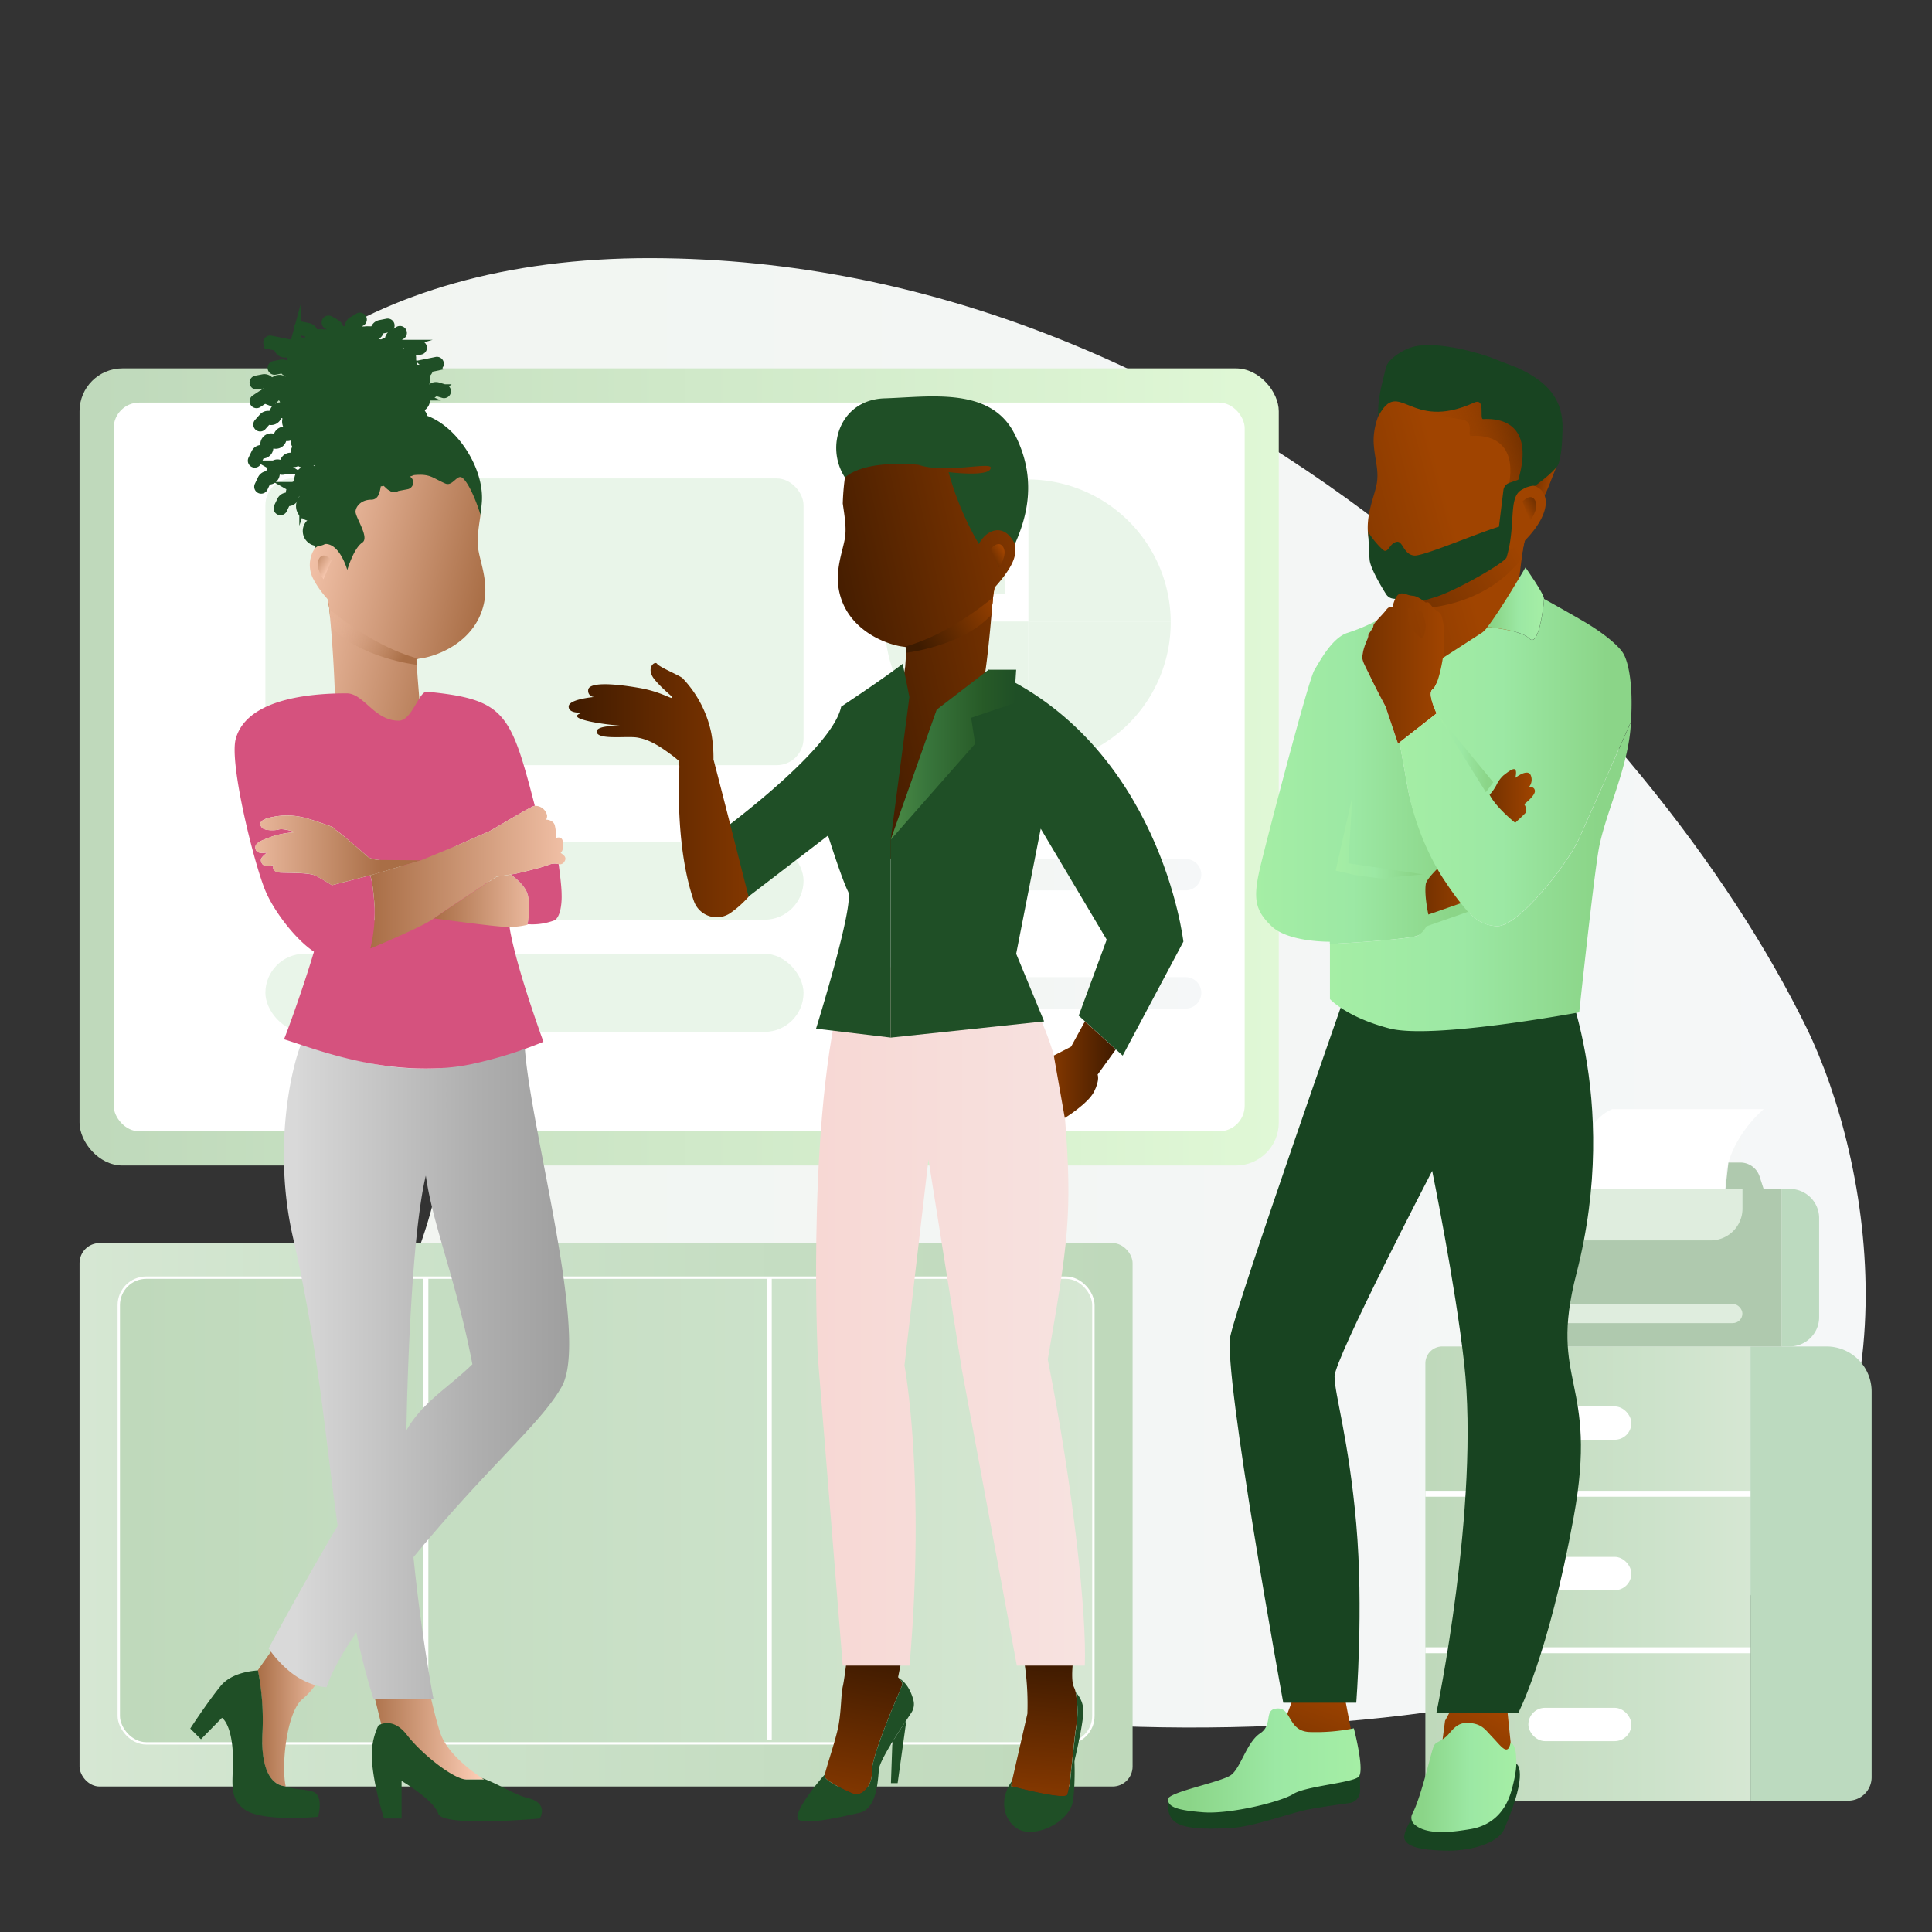 <svg xmlns="http://www.w3.org/2000/svg" xmlns:xlink="http://www.w3.org/1999/xlink" viewBox="0 0 650 650"><rect x="0" y="0" width="650" height="650" fill="#333333" stroke="none"/><defs><style>.cls-1{fill:url(#Безымянный_градиент_263);}.cls-2{fill:url(#Безымянный_градиент_170);}.cls-3{fill:#fff;}.cls-4{fill:#e9f5e9;}.cls-14,.cls-44,.cls-5,.cls-6,.cls-9{fill:none;}.cls-44,.cls-5,.cls-6{stroke-linecap:round;}.cls-13,.cls-14,.cls-44,.cls-5,.cls-6,.cls-9{stroke-miterlimit:10;}.cls-5,.cls-6{stroke-width:10.58px;}.cls-5{stroke:url(#Безымянный_градиент_263-2);}.cls-6{stroke:url(#Безымянный_градиент_263-3);}.cls-7{fill:url(#Безымянный_градиент_35);}.cls-8{fill:#bcdabf;}.cls-13,.cls-14,.cls-9{stroke:#fff;}.cls-9{stroke-width:1.99px;}.cls-10{fill:#afc9ae;}.cls-11{fill:#dfedde;}.cls-12{fill:url(#Безымянный_градиент_6);}.cls-13{stroke-width:0.8px;fill:url(#Безымянный_градиент_35-2);}.cls-14{stroke-width:1.71px;}.cls-15{fill:url(#Безымянный_градиент_123);}.cls-16{fill:url(#Безымянный_градиент_123-2);}.cls-17{fill:url(#Безымянный_градиент_123-3);}.cls-18{fill:url(#Безымянный_градиент_123-4);}.cls-19{fill:url(#Безымянный_градиент_122);}.cls-20{fill:#184421;}.cls-21{fill:url(#Безымянный_градиент_48);}.cls-22{fill:url(#Безымянный_градиент_123-5);}.cls-23{fill:url(#Безымянный_градиент_157);}.cls-24{fill:#1f4f26;}.cls-25{fill:url(#Безымянный_градиент_157-2);}.cls-26{fill:url(#Безымянный_градиент_48-2);}.cls-27{fill:url(#Безымянный_градиент_77);}.cls-28{fill:url(#Безымянный_градиент_83);}.cls-29{fill:url(#Безымянный_градиент_83-2);}.cls-30{fill:url(#Безымянный_градиент_98);}.cls-31{fill:url(#Безымянный_градиент_77-2);}.cls-32{fill:url(#Безымянный_градиент_9);}.cls-33{fill:url(#Безымянный_градиент_77-3);}.cls-34{fill:url(#Безымянный_градиент_139);}.cls-35{fill:url(#Безымянный_градиент_3);}.cls-36{fill:#d5527e;}.cls-37{fill:url(#Безымянный_градиент_250);}.cls-38{fill:url(#Безымянный_градиент_250-2);}.cls-39{fill:url(#Безымянный_градиент_48-3);}.cls-40{fill:url(#Безымянный_градиент_157-3);}.cls-41{fill:url(#Безымянный_градиент_61);}.cls-42{fill:url(#Безымянный_градиент_157-4);}.cls-43{fill:url(#Безымянный_градиент_29);}.cls-44{stroke:#1f4f26;stroke-width:4.66px;}.cls-45{fill:url(#Безымянный_градиент_29-2);}.cls-46{fill:url(#Безымянный_градиент_29-3);}.cls-47{fill:url(#Безымянный_градиент_29-4);}.cls-48{fill:url(#Безымянный_градиент_29-5);}.cls-49{fill:url(#Безымянный_градиент_29-6);}.cls-50{fill:url(#Безымянный_градиент_29-7);}.cls-51{fill:url(#Безымянный_градиент_29-8);}.cls-52{fill:url(#Безымянный_градиент_29-9);}.cls-53{fill:url(#Безымянный_градиент_29-10);}.cls-54{fill:url(#Безымянный_градиент_29-11);}.cls-55{fill:url(#Безымянный_градиент_29-12);}.cls-56{fill:url(#Безымянный_градиент_29-13);}.cls-57{fill:url(#Безымянный_градиент_29-14);}.cls-58{fill:url(#Безымянный_градиент_29-15);}.cls-59{fill:url(#Безымянный_градиент_29-16);}.cls-60{fill:url(#Безымянный_градиент_29-17);}.cls-61{fill:url(#Безымянный_градиент_29-18);}.cls-62{fill:url(#Безымянный_градиент_29-19);}.cls-63{fill:url(#Безымянный_градиент_157-5);}.cls-64{fill:url(#Безымянный_градиент_96);}.cls-65{fill:url(#Безымянный_градиент_157-6);}.cls-66{fill:url(#Безымянный_градиент_16);}.cls-67{fill:url(#Безымянный_градиент_250-3);}.cls-68{fill:url(#Безымянный_градиент_250-4);}.cls-69{fill:url(#Безымянный_градиент_123-6);}.cls-70{fill:url(#Безымянный_градиент_123-7);}.cls-71{fill:url(#Безымянный_градиент_250-5);}.cls-72{fill:url(#Безымянный_градиент_250-6);}.cls-73{fill:url(#Безымянный_градиент_123-8);}.cls-74{fill:url(#Безымянный_градиент_250-7);}.cls-75{fill:url(#Безымянный_градиент_77-4);}.cls-76{fill:url(#Безымянный_градиент_29-20);}</style><linearGradient id="Безымянный_градиент_263" x1="43.63" y1="334.03" x2="627.68" y2="334.03" gradientUnits="userSpaceOnUse"><stop offset="0" stop-color="#f1f5f0"/><stop offset="0.99" stop-color="#f5f7f8"/></linearGradient><linearGradient id="Безымянный_градиент_170" x1="26.76" y1="258.03" x2="430.24" y2="258.03" gradientUnits="userSpaceOnUse"><stop offset="0.01" stop-color="#bfd9bb"/><stop offset="1" stop-color="#e0f8d6"/></linearGradient><linearGradient id="Безымянный_градиент_263-2" x1="292.36" y1="294.27" x2="404.17" y2="294.27" xlink:href="#Безымянный_градиент_263"/><linearGradient id="Безымянный_градиент_263-3" x1="292.36" y1="334.03" x2="404.17" y2="334.03" xlink:href="#Безымянный_градиент_263"/><linearGradient id="Безымянный_градиент_35" x1="479.55" y1="529.4" x2="588.93" y2="529.4" gradientUnits="userSpaceOnUse"><stop offset="0.01" stop-color="#bfd9bb"/><stop offset="0.69" stop-color="#cce2ca"/><stop offset="1" stop-color="#d6e7d3"/></linearGradient><linearGradient id="Безымянный_градиент_6" x1="26.76" y1="509.64" x2="381.06" y2="509.64" gradientUnits="userSpaceOnUse"><stop offset="0" stop-color="#d6e7d3"/><stop offset="0.31" stop-color="#cce2ca"/><stop offset="0.99" stop-color="#bfd9bb"/></linearGradient><linearGradient id="Безымянный_градиент_35-2" x1="39.96" y1="508.19" x2="367.86" y2="508.19" xlink:href="#Безымянный_градиент_35"/><linearGradient id="Безымянный_градиент_123" x1="167.48" y1="1880.47" x2="151.19" y2="1851.87" gradientTransform="translate(1753.39 -757.19) rotate(49.23)" gradientUnits="userSpaceOnUse"><stop offset="0" stop-color="#753200"/><stop offset="1" stop-color="#a04400"/></linearGradient><linearGradient id="Безымянный_градиент_123-2" x1="282.86" y1="1963.05" x2="266.57" y2="1934.45" gradientTransform="matrix(0.59, 0.81, -0.81, 0.59, 1916.13, -779.73)" xlink:href="#Безымянный_градиент_123"/><linearGradient id="Безымянный_градиент_123-3" x1="-71.11" y1="879.39" x2="-64.61" y2="879.39" gradientTransform="translate(806.49 -672.05) rotate(14.6)" xlink:href="#Безымянный_градиент_123"/><linearGradient id="Безымянный_градиент_123-4" x1="-140.27" y1="931.6" x2="-91.73" y2="903.86" gradientTransform="translate(806.49 -672.05) rotate(14.6)" xlink:href="#Безымянный_градиент_123"/><linearGradient id="Безымянный_градиент_122" x1="-107.64" y1="879.13" x2="-79.1" y2="860.69" gradientTransform="translate(806.49 -672.05) rotate(14.6)" gradientUnits="userSpaceOnUse"><stop offset="0" stop-color="#a04400" stop-opacity="0"/><stop offset="0.18" stop-color="#9a4100" stop-opacity="0.14"/><stop offset="0.52" stop-color="#8a3b00" stop-opacity="0.52"/><stop offset="0.9" stop-color="#753200"/></linearGradient><linearGradient id="Безымянный_градиент_48" x1="-68.41" y1="905.11" x2="-95.86" y2="932.05" gradientTransform="translate(806.49 -672.05) rotate(14.6)" gradientUnits="userSpaceOnUse"><stop offset="0" stop-color="#a04400"/><stop offset="1" stop-color="#753200"/></linearGradient><linearGradient id="Безымянный_градиент_123-5" x1="-67.96" y1="887.75" x2="-71.19" y2="890.91" gradientTransform="translate(806.49 -672.05) rotate(14.6)" xlink:href="#Безымянный_градиент_123"/><linearGradient id="Безымянный_градиент_157" x1="86.72" y1="572.72" x2="113.69" y2="572.72" gradientUnits="userSpaceOnUse"><stop offset="0" stop-color="#a96e46"/><stop offset="1" stop-color="#ffd0b9"/></linearGradient><linearGradient id="Безымянный_градиент_157-2" x1="123.64" y1="580.02" x2="162.89" y2="580.02" xlink:href="#Безымянный_градиент_157"/><linearGradient id="Безымянный_градиент_48-2" x1="-1170.34" y1="751.49" x2="-1195.2" y2="775.88" gradientTransform="translate(1637.74 -282.86) rotate(12.28)" xlink:href="#Безымянный_градиент_48"/><linearGradient id="Безымянный_градиент_77" x1="2394" y1="221.39" x2="2323.96" y2="205.79" gradientTransform="matrix(-1, 0, 0, 1, 2674.6, 0)" gradientUnits="userSpaceOnUse"><stop offset="0" stop-color="#401b00"/><stop offset="1" stop-color="#823700"/></linearGradient><linearGradient id="Безымянный_градиент_83" x1="2335.8" y1="202" x2="2365.06" y2="218.26" gradientTransform="matrix(-1, 0, 0, 1, 2674.6, 0)" gradientUnits="userSpaceOnUse"><stop offset="0" stop-color="#a04400"/><stop offset="1" stop-color="#3d1b00"/></linearGradient><linearGradient id="Безымянный_градиент_83-2" x1="-1170.4" y1="734.13" x2="-1177.12" y2="740.73" gradientTransform="translate(1637.74 -282.86) rotate(12.28)" xlink:href="#Безымянный_градиент_83"/><linearGradient id="Безымянный_градиент_98" x1="2324.24" y1="602.24" x2="2321.22" y2="560.19" gradientTransform="matrix(-1, 0, 0, 1, 2674.6, 0)" gradientUnits="userSpaceOnUse"><stop offset="0" stop-color="#823700"/><stop offset="1" stop-color="#401b00"/></linearGradient><linearGradient id="Безымянный_градиент_77-2" x1="2380.42" y1="558.17" x2="2387.49" y2="604.25" xlink:href="#Безымянный_градиент_77"/><linearGradient id="Безымянный_градиент_9" x1="2279.77" y1="442.64" x2="2415.01" y2="442.64" gradientTransform="matrix(-1, 0, 0, 1, 2674.6, 0)" gradientUnits="userSpaceOnUse"><stop offset="0.05" stop-color="#f7e5e3"/><stop offset="1" stop-color="#f7d6d2"/></linearGradient><linearGradient id="Безымянный_градиент_77-3" x1="2299.17" y1="359.88" x2="2320.03" y2="359.88" xlink:href="#Безымянный_градиент_77"/><linearGradient id="Безымянный_градиент_139" x1="2332.72" y1="253.91" x2="2374.92" y2="253.91" gradientTransform="matrix(-1, 0, 0, 1, 2674.6, 0)" gradientUnits="userSpaceOnUse"><stop offset="0" stop-color="#1f4f26"/><stop offset="0.26" stop-color="#275a27"/><stop offset="0.72" stop-color="#39763c"/><stop offset="1" stop-color="#4b8b46"/></linearGradient><linearGradient id="Безымянный_градиент_3" x1="90.38" y1="461.15" x2="191.47" y2="461.15" gradientUnits="userSpaceOnUse"><stop offset="0.09" stop-color="#d9d9d9"/><stop offset="0.12" stop-color="#d6d6d6"/><stop offset="0.7" stop-color="#aeaeae"/><stop offset="1" stop-color="#9f9f9f"/></linearGradient><linearGradient id="Безымянный_градиент_250" x1="2922.21" y1="597.99" x2="2957.54" y2="597.99" gradientTransform="matrix(-1, 0, 0, 1, 3432.37, 0)" gradientUnits="userSpaceOnUse"><stop offset="0" stop-color="#a5eea5"/><stop offset="0.44" stop-color="#9ce8a4"/><stop offset="0.89" stop-color="#8bd588"/></linearGradient><linearGradient id="Безымянный_градиент_250-2" x1="2974.62" y1="592.32" x2="3039.44" y2="592.32" xlink:href="#Безымянный_градиент_250"/><linearGradient id="Безымянный_градиент_48-3" x1="1031.69" y1="276.27" x2="1006.7" y2="300.79" gradientTransform="matrix(-0.98, 0.21, 0.21, 0.98, 1059.88, -282.86)" xlink:href="#Безымянный_градиент_48"/><linearGradient id="Безымянный_градиент_157-3" x1="137.09" y1="215.15" x2="67.32" y2="199.61" gradientTransform="translate(23.01)" xlink:href="#Безымянный_градиент_157"/><linearGradient id="Безымянный_градиент_61" x1="83.05" y1="205.95" x2="112.46" y2="222.29" gradientTransform="translate(23.01)" gradientUnits="userSpaceOnUse"><stop offset="0" stop-color="#ffd0b9" stop-opacity="0"/><stop offset="1" stop-color="#a96e46"/></linearGradient><linearGradient id="Безымянный_градиент_157-4" x1="1031.64" y1="258.81" x2="1024.96" y2="265.36" gradientTransform="matrix(-0.98, 0.21, 0.21, 0.98, 1059.88, -282.86)" xlink:href="#Безымянный_градиент_157"/><linearGradient id="Безымянный_градиент_29" x1="60.33" y1="183.99" x2="126.07" y2="153.55" gradientTransform="translate(23.01)" gradientUnits="userSpaceOnUse"><stop offset="0.28" stop-color="#1f4f26"/><stop offset="1" stop-color="#1f4f26"/></linearGradient><linearGradient id="Безымянный_градиент_29-2" x1="116.45" y1="156.7" x2="123.28" y2="119.25" gradientTransform="matrix(1, 0, 0, 1, 0, 0)" xlink:href="#Безымянный_градиент_29"/><linearGradient id="Безымянный_градиент_29-3" x1="97.8" y1="152.47" x2="107.85" y2="152.47" gradientTransform="matrix(1, 0, 0, 1, 0, 0)" xlink:href="#Безымянный_градиент_29"/><linearGradient id="Безымянный_градиент_29-4" x1="98.99" y1="161.51" x2="109.03" y2="161.51" gradientTransform="matrix(1, 0, 0, 1, 0, 0)" xlink:href="#Безымянный_градиент_29"/><linearGradient id="Безымянный_градиент_29-5" x1="99.59" y1="170.26" x2="109.64" y2="170.26" gradientTransform="matrix(1, 0, 0, 1, 0, 0)" xlink:href="#Безымянный_градиент_29"/><linearGradient id="Безымянный_градиент_29-6" x1="101.86" y1="178.66" x2="111.9" y2="178.66" gradientTransform="matrix(1, 0, 0, 1, 0, 0)" xlink:href="#Безымянный_градиент_29"/><linearGradient id="Безымянный_градиент_29-7" x1="134.99" y1="140.94" x2="143.88" y2="140.94" gradientTransform="matrix(1, 0, 0, 1, 0, 0)" xlink:href="#Безымянный_градиент_29"/><linearGradient id="Безымянный_градиент_29-8" x1="135.81" y1="134.41" x2="144.7" y2="134.41" gradientTransform="matrix(1, 0, 0, 1, 0, 0)" xlink:href="#Безымянный_градиент_29"/><linearGradient id="Безымянный_градиент_29-9" x1="135.81" y1="127.74" x2="144.7" y2="127.74" gradientTransform="matrix(1, 0, 0, 1, 0, 0)" xlink:href="#Безымянный_градиент_29"/><linearGradient id="Безымянный_градиент_29-10" x1="131.36" y1="122.54" x2="140.26" y2="122.54" gradientTransform="matrix(1, 0, 0, 1, 0, 0)" xlink:href="#Безымянный_градиент_29"/><linearGradient id="Безымянный_градиент_29-11" x1="125.97" y1="118.09" x2="134.87" y2="118.09" gradientTransform="matrix(1, 0, 0, 1, 0, 0)" xlink:href="#Безымянный_градиент_29"/><linearGradient id="Безымянный_градиент_29-12" x1="117.77" y1="116.24" x2="126.66" y2="116.24" gradientTransform="matrix(1, 0, 0, 1, 0, 0)" xlink:href="#Безымянный_градиент_29"/><linearGradient id="Безымянный_градиент_29-13" x1="111.09" y1="116.24" x2="119.98" y2="116.24" gradientTransform="matrix(1, 0, 0, 1, 0, 0)" xlink:href="#Безымянный_градиент_29"/><linearGradient id="Безымянный_градиент_29-14" x1="105.4" y1="118.85" x2="114.29" y2="118.85" gradientTransform="matrix(1, 0, 0, 1, 0, 0)" xlink:href="#Безымянный_градиент_29"/><linearGradient id="Безымянный_градиент_29-15" x1="99.56" y1="121.53" x2="108.45" y2="121.53" gradientTransform="matrix(1, 0, 0, 1, 0, 0)" xlink:href="#Безымянный_градиент_29"/><linearGradient id="Безымянный_градиент_29-16" x1="97.8" y1="148.25" x2="106.69" y2="148.25" gradientTransform="matrix(1, 0, 0, 1, 0, 0)" xlink:href="#Безымянный_градиент_29"/><linearGradient id="Безымянный_градиент_29-17" x1="94.91" y1="141.84" x2="103.81" y2="141.84" gradientTransform="matrix(1, 0, 0, 1, 0, 0)" xlink:href="#Безымянный_градиент_29"/><linearGradient id="Безымянный_градиент_29-18" x1="94.09" y1="134.41" x2="102.98" y2="134.41" gradientTransform="matrix(1, 0, 0, 1, 0, 0)" xlink:href="#Безымянный_градиент_29"/><linearGradient id="Безымянный_градиент_29-19" x1="95.88" y1="127.74" x2="104.77" y2="127.74" gradientTransform="matrix(1, 0, 0, 1, 0, 0)" xlink:href="#Безымянный_градиент_29"/><linearGradient id="Безымянный_градиент_157-5" x1="146.01" y1="303.03" x2="188.63" y2="303.03" xlink:href="#Безымянный_градиент_157"/><linearGradient id="Безымянный_градиент_96" x1="72.37" y1="286.13" x2="128.13" y2="286.13" gradientUnits="userSpaceOnUse"><stop offset="0" stop-color="#ffd0b9"/><stop offset="1" stop-color="#a96e46"/></linearGradient><linearGradient id="Безымянный_градиент_157-6" x1="124.53" y1="295.11" x2="203.54" y2="295.11" xlink:href="#Безымянный_градиент_157"/><linearGradient id="Безымянный_градиент_16" x1="500.44" y1="203.16" x2="519.46" y2="203.16" gradientUnits="userSpaceOnUse"><stop offset="0.11" stop-color="#8bd588"/><stop offset="0.56" stop-color="#9ce8a4"/><stop offset="1" stop-color="#a5eea5"/></linearGradient><linearGradient id="Безымянный_градиент_250-3" x1="422.61" y1="263.19" x2="496.51" y2="263.19" gradientTransform="matrix(1, 0, 0, 1, 0, 0)" xlink:href="#Безымянный_градиент_250"/><linearGradient id="Безымянный_градиент_250-4" x1="447.4" y1="294.87" x2="548.74" y2="294.87" gradientTransform="matrix(1, 0, 0, 1, 0, 0)" xlink:href="#Безымянный_градиент_250"/><linearGradient id="Безымянный_градиент_123-6" x1="458.34" y1="224.94" x2="485.81" y2="224.94" gradientTransform="matrix(1, 0, 0, 1, 0, 0)" xlink:href="#Безымянный_градиент_123"/><linearGradient id="Безымянный_градиент_123-7" x1="479.53" y1="298.01" x2="497.49" y2="298.01" gradientTransform="matrix(1, 0, 0, 1, 0, 0)" xlink:href="#Безымянный_градиент_123"/><linearGradient id="Безымянный_градиент_250-5" x1="449.39" y1="281.86" x2="478.84" y2="281.86" gradientTransform="matrix(1, 0, 0, 1, 0, 0)" xlink:href="#Безымянный_градиент_250"/><linearGradient id="Безымянный_градиент_250-6" x1="470.9" y1="256.55" x2="548.95" y2="256.55" gradientTransform="matrix(1, 0, 0, 1, 0, 0)" xlink:href="#Безымянный_градиент_250"/><linearGradient id="Безымянный_градиент_123-8" x1="501.15" y1="267.79" x2="516.42" y2="267.79" gradientTransform="matrix(1, 0, 0, 1, 0, 0)" xlink:href="#Безымянный_градиент_123"/><linearGradient id="Безымянный_градиент_250-7" x1="483.35" y1="253.28" x2="502.39" y2="253.28" gradientTransform="matrix(1, 0, 0, 1, 0, 0)" xlink:href="#Безымянный_градиент_250"/><linearGradient id="Безымянный_градиент_77-4" x1="191.33" y1="265.81" x2="251.86" y2="265.81" gradientTransform="matrix(1, 0, 0, 1, 0, 0)" xlink:href="#Безымянный_градиент_77"/><linearGradient id="Безымянный_градиент_29-20" x1="180.95" y1="473.54" x2="248.6" y2="473.54" gradientTransform="translate(223.19 -356.47) rotate(14.29)" xlink:href="#Безымянный_градиент_29"/></defs><title>1</title><g id="_01" data-name="01"><path class="cls-1" d="M607.73,345.67c-51.29-104.85-198-258.42-388.59-258.82C20.24,86.44,1,283.71,108.21,338.54S58.66,461.73,170.72,530.4c113.42,69.51,355.8,63,415.47,8.91S629.89,391,607.73,345.67Z"/><rect class="cls-2" x="26.76" y="123.94" width="403.47" height="268.18" rx="14.42" ry="14.42"/><rect class="cls-3" x="38.24" y="135.45" width="380.52" height="245.17" rx="8.61" ry="8.61"/><rect class="cls-4" x="89.29" y="160.96" width="181.05" height="96.47" rx="9" ry="9"/><rect class="cls-4" x="89.29" y="283.16" width="181.05" height="26.27" rx="13.14" ry="13.14"/><rect class="cls-4" x="89.29" y="320.89" width="181.05" height="26.27" rx="13.14" ry="13.14"/><path class="cls-4" d="M338,152h-.23a48.1,48.1,0,0,0-48.09,47.8H338Z"/><path class="cls-4" d="M297.66,209.1c0,.1,0,.2,0,.31a48.1,48.1,0,0,0,48.1,48.1H346V209.1Z"/><path class="cls-4" d="M346,161.31V209.1h47.87A48.09,48.09,0,0,0,346,161.31Z"/><path class="cls-4" d="M346,209.1v48.4a48.1,48.1,0,0,0,47.87-48.1c0-.1,0-.2,0-.31Z"/><line class="cls-5" x1="297.65" y1="294.27" x2="398.88" y2="294.27"/><line class="cls-6" x1="297.65" y1="334.03" x2="398.88" y2="334.03"/><path class="cls-7" d="M485.26,453H588.93a0,0,0,0,1,0,0V605.83a0,0,0,0,1,0,0H487.43a7.88,7.88,0,0,1-7.88-7.88V458.68A5.71,5.71,0,0,1,485.26,453Z"/><path class="cls-8" d="M588.93,453h25.58a15.18,15.18,0,0,1,15.18,15.18V597.94a7.88,7.88,0,0,1-7.88,7.88H588.93a0,0,0,0,1,0,0V453A0,0,0,0,1,588.93,453Z"/><line class="cls-9" x1="479.55" y1="502.56" x2="588.93" y2="502.56"/><line class="cls-9" x1="479.55" y1="555.21" x2="588.93" y2="555.21"/><rect class="cls-3" x="514.2" y="473.18" width="34.65" height="11.21" rx="5.6" ry="5.6"/><rect class="cls-3" x="514.2" y="523.79" width="34.65" height="11.21" rx="5.6" ry="5.6"/><rect class="cls-3" x="514.2" y="574.58" width="34.65" height="11.21" rx="5.6" ry="5.6"/><path class="cls-10" d="M499.93,400h99.53a0,0,0,0,1,0,0v53a0,0,0,0,1,0,0H493.14a0,0,0,0,1,0,0V406.77A6.8,6.8,0,0,1,499.93,400Z"/><path class="cls-8" d="M599.46,400h2.72a9.85,9.85,0,0,1,9.85,9.85v33.29a9.85,9.85,0,0,1-9.85,9.85h-2.72a0,0,0,0,1,0,0V400A0,0,0,0,1,599.46,400Z"/><path class="cls-11" d="M502,400h84.24a0,0,0,0,1,0,0v6.62a10.7,10.7,0,0,1-10.7,10.7H512.67A10.7,10.7,0,0,1,502,406.6V400A0,0,0,0,1,502,400Z"/><path class="cls-3" d="M531.52,400s-2.38-21.06,10.87-26.84h51s-13.76,11.2-12.91,26.84Z"/><rect class="cls-11" x="501.97" y="438.7" width="84.24" height="6.45" rx="3.23" ry="3.23"/><path class="cls-10" d="M593.35,400,592,395.83a6.82,6.82,0,0,0-6.49-4.71h-4l-1,8.85Z"/><rect class="cls-12" x="26.76" y="418.23" width="354.29" height="182.83" rx="6.73" ry="6.73"/><rect class="cls-13" x="39.96" y="429.85" width="327.9" height="156.69" rx="9.24" ry="9.24"/><line class="cls-14" x1="143.26" y1="429.85" x2="143.26" y2="585.52"/><line class="cls-14" x1="258.79" y1="429.85" x2="258.79" y2="585.52"/><polygon class="cls-15" points="436.24 568.15 431.47 581.03 433.3 594.34 436.87 597.51 451.86 593.01 455.54 587.32 451.7 567.14 436.24 568.15"/><polygon class="cls-16" points="491.09 569.82 486.17 578.94 484.2 593.85 489.2 599.12 504.52 595.92 508.68 590.56 506.58 570.14 491.09 569.82"/><path class="cls-17" d="M519.06,167.82c1.47-2.31,3.67-8.83,4.63-10.8-3.47-.42-7.72,3.83-8.51,6.86C516.09,164,518.28,166.92,519.06,167.82Z"/><path class="cls-18" d="M489.53,231.47c-9.9-.93-18.63-15.12-18.63-15.12a81.37,81.37,0,0,1,0-9.74l3-5.78,2.61.73.17-1.91c-.78-.1,4.06.86,3.1.62-6.77-1.72-17.1-7.33-19.26-18.81-1.52-8,2.19-14.81,2.77-19.35s-.89-8-1.13-13.17c-.3-6.65,3.28-14.5,6.71-16,15.47-7,40.68,4.14,40.68,4.14s8.3,4.92,2.69,22.77c1-.49-1.26,3.16,0,3.06a7.81,7.81,0,0,1,6.15,1.83c3,2.93,2.32,9.15-5.17,16.93l-.26.28a41,41,0,0,0-.92,5.16c0,.26-.07.53-.1.8-.4,3.2-.91,7.35-1.4,11.36-.71,5.79-1.09,10.8-1.27,12.74C508.84,216.67,499.43,232.41,489.53,231.47Z"/><path class="cls-19" d="M512.29,159.8C517.9,141.95,509.6,137,509.6,137s-25.22-11.16-40.68-4.14c-2.42,1.09-3.23,4.58-4.09,7.53,6.32-3.93,17.76-.63,26.94.76,4.39.67,1.84,5.14,3,5.51,10-.57,15.83,5.13,12.4,18.72l5-2.58C511.17,162.71,513.22,159.32,512.29,159.8Z"/><path class="cls-20" d="M524.35,156.05c1-3.14,1.21-6.65,1.35-11.47.31-10.41-5.22-16.24-15.06-20.78l-9.55-3.71c-.87-.34-17.06-5.84-25.93-3.33-3.33.94-8.19,4.08-8.86,6.84-1.71,7-2.83,10.76-2.61,16.52,7.11-13.49,10.37,5.32,32.18-4.63,4-1.84,1.85,5.14,3,5.51,11.28-.65,17.27,6.69,10.62,24.33,3.12-.9,5.29-2.1,7-1.89C519.27,161.42,523.85,157.7,524.35,156.05Z"/><path class="cls-21" d="M512,187.86c-9.55,12.43-23.69,15.95-32.33,16.72l-2.85-2.08c-.78-.1,4-2,3-2.24,6.46-3.17,24.5-12.19,33.44-18.65l-.26.28a41,41,0,0,0-.92,5.16C512,187.31,512,187.58,512,187.86Z"/><path class="cls-20" d="M511.61,165c.42-.28,1.65-.92,1.65-.92l.1-3.55-5.55,1.92a3,3,0,0,0-2,2.44l-1.51,12.31c-7.6,2.31-25.53,10-28.48,9.7-3.74-.33-3.77-5.12-6-4.59s-2.62,3.3-4,3c-.7-.18-4.52-4.24-5.52-6.56,0,0,.35,8.2.5,9.66.35,3.39,5.47,11.39,5.47,11.39a3.27,3.27,0,0,0,2.39,1.6l8.72,1.18,4.94-1.53c6.81-1.86,24-11.72,24.55-13.54C510.06,176.83,507.45,167.81,511.61,165Z"/><path class="cls-22" d="M512.23,168.72s2.83-3.08,4.27-.32-1.78,6.82-1.78,6.82Z"/><path class="cls-23" d="M113.69,554.49c-4.41,8.42-8.23,14.11-11.94,17.16-5.33,4.39-7.18,22.32-5.62,29.4a2,2,0,0,1-.36-.06c-5.7-.7-8.1-7.87-7.49-18.38A86,86,0,0,0,86.74,562a.15.15,0,0,1,0-.06l12.41-17.59C103.81,548.43,106.72,552.78,113.69,554.49Z"/><path class="cls-24" d="M107,611.24s-18.83,1.88-24.8-2.52-3.29-10.51-3.92-19.77-3.61-11-3.61-11l-7.06,7.21-3.6-3.6s5.48-8.47,10.19-14.29c3.33-4.1,9.36-5.06,12.58-5.27a86,86,0,0,1,1.54,20.6c-.6,10.51,1.79,17.68,7.49,18.38,2.58,1.07,6.5.9,9.3,1.77C109.16,604,107,611.24,107,611.24Z"/><path class="cls-25" d="M162.89,598.68H157c-4.28,0-15.82-5.44-20.75-11.85s-7.85-6.24-7.85-6.24l-.36-1.4-4.38-17.83h19.17c1.22,5.92,3.39,15.92,5.29,21.64,2.35,7.08,11.09,13.27,13.91,15.11a0,0,0,0,1,0,0Z"/><path class="cls-24" d="M181.59,611.82s-32.67,3-34.15-1.64-12.33-11-12.33-11v12.64H129.2s-3.79-11.66-4.12-20.71a23.29,23.29,0,0,1,2.21-10.59s4.7-3.22,9.63,3.19,15.78,15,20.06,15h5.92l-.87-.55c6.21,2.27,11,5.64,15.61,6.79C184.86,606.73,181.59,611.82,181.59,611.82Z"/><path class="cls-26" d="M333.83,203.66a40.45,40.45,0,0,1-29,17.51l.08-1.56.1-1.91c8.33-2.46,18.29-8.22,29.89-20.3l-.25.28a40.79,40.79,0,0,0-.71,5.17C333.88,203.12,333.85,203.39,333.83,203.66Z"/><path class="cls-27" d="M282.42,199.37c2.61,11.34,13.11,16.49,19.92,17.94.65.13,1.27.23,1.84.29.28,0,.53.07.78.09l-.09,1.92-.17,2.44-.15,2.16-9.28,61.64a2.85,2.85,0,0,0,4.41,3c9.72-6.78,31.32-57.57,31.52-61,0,0,1-5.22,2.38-21.1.08-1,.17-2,.26-3.1,0-.28.06-.54.07-.8,0-.53.12-1.18.19-1.82a23.9,23.9,0,0,1,.52-3.35,2.4,2.4,0,0,0,.25-.29c3.8-4.29,6.49-8.32,6.65-11.36a13.82,13.82,0,0,0-.48-5c-.57-1.86-.83-27.48-2.49-28.5-6.89-4.27-15.56-4.14-32.59-7.22-8.23-1.49-14.59,2.81-18.22,5.36-2.74,1.92-4,11.71-4.2,18.73h0c.52,3.7,1.16,7.25.86,10.59C284,184.55,280.59,191.47,282.42,199.37Z"/><path class="cls-28" d="M304.87,219.62s19.18-2.24,28.7-12.85c.08-1,.17-2,.26-3.1,0-.28.06-.54.07-.8,0-.53.12-1.18.19-1.82-11.64,9.4-21.54,14.31-29.91,16.57.28,0,.53.07.78.09Z"/><path class="cls-29" d="M333.32,184.61s2.7-3.18,4.23-.49-1.49,6.86-1.49,6.86Z"/><path class="cls-30" d="M359.08,603.8c-1,2-19-2.89-19-2.89l.41-1.8,5.16-22.54a92.66,92.66,0,0,0-1.43-19.8c5.34,2.86,16.94.79,16.94.79s-1.08,7.6.16,10.06a7.81,7.81,0,0,1,.57,1.71,35.3,35.3,0,0,1,.13,11.89c-.47,2.54-1.14,10.09-1.82,15.81h0A35.87,35.87,0,0,1,359.08,603.8Z"/><path class="cls-24" d="M360.55,596h0c-.11.4-.21.75-.3,1.08.68-5.72,1.35-13.27,1.82-15.81a35.3,35.3,0,0,0-.13-11.89,9.24,9.24,0,0,1,2.54,6.78C364.33,580.06,362,590.85,360.55,596Z"/><path class="cls-24" d="M360.65,607.25c-1.7,5.06-9.34,9.85-15.67,8.95-5.88-.84-10.17-9.31-4.45-17.08l-.41,1.8s18,4.84,19,2.89a35.87,35.87,0,0,0,1.16-6.75h0c.09-.33.84-6.5,1-6.9C361.79,593.82,361.6,604.42,360.65,607.25Z"/><path class="cls-31" d="M277.44,597.61c0,1.49,8,5.3,10,6s6.07-2.16,5.9-7.63,9.62-27.53,10.12-28.86c.37-1-.52-2-1-2.53-.18-.18-.31-.29-.31-.29l1.32-6.64-18.06-3.81s-1.17,10.45-1.84,13.43-.5,8.13-1.49,13.4c-.91,4.78-4,13.59-4.56,16.32A3.38,3.38,0,0,0,277.44,597.61Z"/><path class="cls-24" d="M268.66,612.21c2.66,1.82,14.76-1,20.57-2.33s6.13-10.95,6.47-14.59c.15-1.69,2.14-5.34,4.53-9.23h0c1.54-2.51,3.23-5.11,4.72-7.31h0c.6-.92,1.16-1.76,1.66-2.52a5.22,5.22,0,0,0,.7-4.2c-1.1-4.23-3.11-6.37-4.84-7.44.5.49,1.38,1.55,1,2.53-.5,1.33-10.28,23.39-10.12,28.86s-3.85,8.3-5.9,7.63-10-4.48-10-6a3.38,3.38,0,0,1,.09-.64C273.62,601.28,266.51,610.73,268.66,612.21Z"/><path class="cls-24" d="M299.75,599.93H302l2.95-21.19c-1.48,2.21-3.17,4.81-4.72,7.31h0Z"/><path class="cls-32" d="M285.33,325.56C271,368.61,275.11,456,275.11,456l8.42,104.37H306c5.5-63.1-1.7-101-1.7-101l8.07-69.26,11.22,70.6,18.51,99.66h22.87c.67-16.82-3.71-58.86-12.46-103,6.73-39,8.42-48.54,5.73-82s-19.51-50.46-19.51-50.46Z"/><path class="cls-24" d="M332.64,225.32l-17.49,13.45L299.68,282.5v66.59l51.6-5.46-9.4-22.74,8.26-42.09,22.2,37.34-9.42,25.56,14.8,13.45,20.42-38.35S390.5,250.21,332.64,225.32Z"/><path class="cls-24" d="M303.71,223.3l.4,2,1.84,9.19-6.28,48v66.59l-25.12-3s13-41.66,10.77-46.14-6.73-18.84-6.73-18.84l-30.5,23.41a5,5,0,0,1-8-3.59L238.7,282.5S279.86,253,283,237.74C299.68,226.64,303.71,223.3,303.71,223.3Z"/><path class="cls-33" d="M365,343.63l-4.64,8.5-5.82,3,3.7,21s7.84-4.83,9.86-8.87,1.18-5.72,1.18-5.72l6.12-8.47Z"/><polygon class="cls-34" points="332.64 225.32 341.88 225.32 341.15 236.61 326.74 241.49 328.07 250.24 299.68 282.5 315.15 238.77 332.64 225.32"/><path class="cls-35" d="M176.59,352.86c-4.72,1.72-4.88-1.16-18.09,1.74-3.42.76-6.78,4.56-10.55,4.76-22.69,1.22-36.07-5.48-46.39-8.72-3.43,8-9.93,35.61-2.95,65.87,8.59,37.23,11.1,69.74,15,96.83-13.3,22.46-23.22,41.27-23.22,41.27a37,37,0,0,0,6.22,7,25,25,0,0,0,10.13,5.55,17.63,17.63,0,0,0,3.15.49c1.62-5,5.17-11.37,10-18.49a217.54,217.54,0,0,0,5.8,22.54h20.17s-4.05-20.94-6.75-47.81c25.22-30.73,43-45,49.92-57.45C198.25,449.75,178.68,380.92,176.59,352.86ZM158.93,459c-8.14,7.92-16.77,12.72-22.19,22.21.17-12.35,1.5-64.7,6.52-85.68C145.69,412.64,153.34,430,158.93,459Z"/><path class="cls-36" d="M182.83,350.5a143.14,143.14,0,0,1-24,7.47A66.24,66.24,0,0,1,148,359.36c-22.69,1.22-42.12-6.47-52.44-9.71,2.18-5.37,14.56-39.68,13.62-46.62,3,3-1.25,1.21,2.14,2.49l.63.24c15.89,5.91,28,6.84,38.62-2.75,2.57-2.31,4.8-4.44,6.7-6.34a74.29,74.29,0,0,0,15.18-1c-.34,2.09-2.43,9.91-.57,18.81C174.51,327.51,181.74,347.44,182.83,350.5Z"/><path class="cls-20" d="M510.16,593.42s4.55,2-4.11,22c-2,4.68-11.19,7.46-20.14,7.21s-12.8-1.62-13.43-4.1,4.72-10.5,4.72-10.5Z"/><path class="cls-37" d="M510.08,591.43s.09-4.25-1.85-5.24c-.9,5-3.33,1.12-6.1-1.71-2.39-2.45-3.35-4.48-7.92-4.83s-6,3.36-7.92,4.83c-3.39,2.61-3.46,1.07-4.54,4.9-1,3.39-3.91,15.77-6.53,20.74a2.94,2.94,0,0,0,.43,3.47c4.25,4.19,13.85,2.66,19.11,1.79,6-1,11.35-4.72,13.67-12.67S510.08,591.43,510.08,591.43Z"/><path class="cls-20" d="M457.57,596.82v5.74a4.08,4.08,0,0,1-3.52,4.05c-4,.56-10.51,1.5-14,2.19-5.35,1-18.14,5.7-25.35,6.16s-15.35.58-19-1.74-2.79-7.79-2.79-7.79Z"/><path class="cls-38" d="M455.49,581.48s3.72,14.19,1.63,16.28-17.79,3.14-22,5.81-21.28,6.86-30.35,6.16-11.63-1.86-11.86-4.3,18-5.81,21.28-8.26,5.23-11,9.77-14,1-8.14,5.81-8.37,3.49,7.44,10.58,7.91A63.79,63.79,0,0,0,455.49,581.48Z"/><path class="cls-39" d="M111.06,207.62a40.67,40.67,0,0,0,29.2,17.6l-.08-1.56-.1-1.92c-8.38-2.47-18.39-8.27-30.05-20.41l.25.29a41,41,0,0,1,.71,5.2C111,207.08,111,207.34,111.06,207.62Z"/><path class="cls-40" d="M162.75,203.31c-2.62,11.4-13.18,16.58-20,18-.66.13-1.28.23-1.85.3-.28,0-.54.07-.79.09l.09,1.93.18,2.45.15,2.18L143.32,263a2.87,2.87,0,0,1-4.44,3c-9.77-6.81-25.88-23.47-26.08-26.92,0,0-.11-12.37-1.49-28.33-.08-1-.17-2-.26-3.12,0-.28-.06-.55-.07-.81,0-.54-.12-1.19-.19-1.83a24,24,0,0,0-.52-3.37,2.42,2.42,0,0,1-.25-.29,31.65,31.65,0,0,1-4.77-6.84,10.07,10.07,0,0,1-.56-7.41v0a8.11,8.11,0,0,1,3.39-4.58c6.93-4.3,10-41.64,38-22.92,1.39-.38,8.12-2.83,11.77-.26,2.75,1.93,2.51,7.67,3.82,13.89h0c-.53,3.72-1.17,7.29-.86,10.65C161.16,188.41,164.59,195.36,162.75,203.31Z"/><path class="cls-41" d="M140.17,223.66s-19.29-2.25-28.85-12.92c-.08-1-.17-2-.26-3.12,0-.28-.06-.55-.07-.81,0-.54-.12-1.19-.19-1.83,11.7,9.45,21.66,14.39,30.07,16.66-.28,0-.54.07-.79.09Z"/><path class="cls-42" d="M111.57,188.47s-2.71-3.2-4.25-.5,1.5,6.9,1.5,6.9Z"/><path class="cls-43" d="M162.1,169.2c-.12,1.34-.29,2.68-.47,4-.6-2.31-3.44-10.25-6-12.39-1.81-1.52-3.32,3-5.83,1.86-4.37-1.91-5-3.34-10.5-2.83a51.7,51.7,0,0,1-6.75,2.06c-2.47.44-3.57-2.65-4.13,0s-.55,6.22-3.57,6.22-5,1.93-5.23,3.85,4.84,8.85,2.28,10.56c-2.94,1.94-5.06,9.22-5.06,9.22s-3.55-12.8-10.76-7.43c-2-6.22-1.37-7.37-1.37-14.93,0-2.6.58-11.07,1.27-13.75,3.6-13.9,21.85-17.47,33.56-16.66S163.22,156.17,162.1,169.2Z"/><path class="cls-44" d="M90.9,115.22l2.41.49a1.33,1.33,0,0,1,.94.76l.31.7a1.31,1.31,0,0,0,1.25.79l1.78-.1a1.3,1.3,0,0,1,1.31,1.64l-.1.33a1.3,1.3,0,0,0,1.16,1.64l1.08.07a1.31,1.31,0,0,1,1.21,1.38l0,.24a1.31,1.31,0,0,0,.84,1.3,25.51,25.51,0,0,1,3.6,1.56c.16.2-.35,1.41-.76,2.32a1.27,1.27,0,0,0,.55,1.61c1.19.68,2.93,1.79,2.65,2.32a18.77,18.77,0,0,1-2.58,2.66,1.23,1.23,0,0,0,.24,1.93l1.76,1.14a1.24,1.24,0,0,1,.27,1.9l-1.73,1.71a1.23,1.23,0,0,0,.13,1.81l2,1.73a1.26,1.26,0,0,1,.33,1.55l-1.47,2.7a1.21,1.21,0,0,0,0,1.09l1.68,3.63"/><path class="cls-44" d="M92.36,123.76l2.41-.46a1.33,1.33,0,0,1,1.16.35l.55.53a1.31,1.31,0,0,0,1.46.25l1.61-.76a1.3,1.3,0,0,1,1.84,1l0,.34a1.3,1.3,0,0,0,1.7,1.08l1-.34a1.31,1.31,0,0,1,1.64.82l.08.23a1.31,1.31,0,0,0,1.27.88,25.51,25.51,0,0,1,3.92.08c.22.12.21,1.43.17,2.44a1.27,1.27,0,0,0,1.12,1.28c1.36.18,3.39.55,3.33,1.14a18.77,18.77,0,0,1-1.38,3.44,1.23,1.23,0,0,0,1,1.7l2.06.39a1.24,1.24,0,0,1,1,1.66l-1,2.23a1.23,1.23,0,0,0,.81,1.62l2.55.82a1.26,1.26,0,0,1,.89,1.31l-.34,3.06a1.21,1.21,0,0,0,.39,1l2.93,2.72"/><path class="cls-44" d="M101.19,110.51l2.41.49a1.33,1.33,0,0,1,.94.76l.31.7a1.31,1.31,0,0,0,1.25.79l1.78-.1a1.3,1.3,0,0,1,1.31,1.64l-.1.33a1.3,1.3,0,0,0,1.16,1.64l1.08.07a1.31,1.31,0,0,1,1.21,1.38l0,.24a1.31,1.31,0,0,0,.84,1.3,25.51,25.51,0,0,1,3.6,1.56c.16.2-.35,1.41-.76,2.32a1.27,1.27,0,0,0,.55,1.61c1.19.68,2.93,1.79,2.65,2.32a18.77,18.77,0,0,1-2.58,2.66,1.23,1.23,0,0,0,.24,1.93l1.76,1.14a1.24,1.24,0,0,1,.27,1.9l-1.73,1.71a1.23,1.23,0,0,0,.13,1.81l2,1.73a1.26,1.26,0,0,1,.33,1.55l-1.47,2.7a1.21,1.21,0,0,0,0,1.09l1.68,3.63"/><path class="cls-44" d="M110.54,108.5l2.12,1.25a1.33,1.33,0,0,1,.64,1l.06.77a1.31,1.31,0,0,0,.93,1.15l1.71.49a1.3,1.3,0,0,1,.7,2l-.2.28a1.3,1.3,0,0,0,.56,1.93l1,.42a1.31,1.31,0,0,1,.69,1.7l-.1.22a1.31,1.31,0,0,0,.37,1.5,25.51,25.51,0,0,1,2.89,2.65c.09.24-.79,1.22-1.48,1.94a1.27,1.27,0,0,0,0,1.7c.9,1,2.18,2.65,1.74,3.06a18.77,18.77,0,0,1-3.31,1.67,1.23,1.23,0,0,0-.41,1.9l1.29,1.66a1.24,1.24,0,0,1-.37,1.89l-2.19,1a1.23,1.23,0,0,0-.47,1.75l1.37,2.31a1.26,1.26,0,0,1-.2,1.57l-2.28,2.07a1.21,1.21,0,0,0-.38,1l.4,4"/><path class="cls-44" d="M130.43,109.52,128,110a1.33,1.33,0,0,0-.94.76l-.31.7a1.31,1.31,0,0,1-1.25.79l-1.78-.1a1.3,1.3,0,0,0-1.31,1.64l.1.33a1.3,1.3,0,0,1-1.16,1.64l-1.08.07a1.31,1.31,0,0,0-1.21,1.38l0,.24a1.31,1.31,0,0,1-.84,1.3,25.51,25.51,0,0,0-3.6,1.56c-.16.2.35,1.41.76,2.32a1.27,1.27,0,0,1-.55,1.61c-1.19.68-2.93,1.79-2.65,2.32a18.77,18.77,0,0,0,2.58,2.66,1.23,1.23,0,0,1-.24,1.93l-1.76,1.14a1.24,1.24,0,0,0-.27,1.9l1.73,1.71a1.23,1.23,0,0,1-.13,1.81l-2,1.73a1.26,1.26,0,0,0-.33,1.55l1.47,2.7a1.21,1.21,0,0,1,0,1.09l-1.68,3.63"/><path class="cls-44" d="M121.09,107.51,119,108.76a1.33,1.33,0,0,0-.64,1l-.06.77a1.31,1.31,0,0,1-.93,1.15l-1.71.49a1.3,1.3,0,0,0-.7,2l.2.28a1.3,1.3,0,0,1-.56,1.93l-1,.42a1.31,1.31,0,0,0-.69,1.7l.1.22a1.31,1.31,0,0,1-.37,1.5,25.51,25.51,0,0,0-2.89,2.65c-.09.24.79,1.22,1.48,1.94a1.27,1.27,0,0,1,0,1.7c-.9,1-2.18,2.65-1.74,3.06a18.77,18.77,0,0,0,3.31,1.67,1.23,1.23,0,0,1,.41,1.9l-1.29,1.66a1.24,1.24,0,0,0,.37,1.89l2.19,1a1.23,1.23,0,0,1,.47,1.75l-1.37,2.31a1.26,1.26,0,0,0,.2,1.57l2.28,2.07a1.21,1.21,0,0,1,.38,1l-.4,4"/><path class="cls-44" d="M141.31,117l-2.41.49a1.33,1.33,0,0,0-.94.76l-.31.7a1.31,1.31,0,0,1-1.25.79l-1.78-.1a1.3,1.3,0,0,0-1.31,1.64l.1.33a1.3,1.3,0,0,1-1.16,1.64l-1.08.07a1.31,1.31,0,0,0-1.21,1.38l0,.24a1.31,1.31,0,0,1-.84,1.3,25.51,25.51,0,0,0-3.6,1.56c-.16.2.35,1.41.76,2.32a1.27,1.27,0,0,1-.55,1.61c-1.19.68-2.93,1.79-2.65,2.32a18.77,18.77,0,0,0,2.58,2.66,1.23,1.23,0,0,1-.24,1.93l-1.76,1.14a1.24,1.24,0,0,0-.27,1.9l1.73,1.71a1.23,1.23,0,0,1-.13,1.81L123,147a1.26,1.26,0,0,0-.33,1.55l1.47,2.7a1.21,1.21,0,0,1,0,1.09l-1.68,3.63"/><path class="cls-44" d="M134.57,112l-2.12,1.25a1.33,1.33,0,0,0-.64,1l-.06.77a1.31,1.31,0,0,1-.93,1.15l-1.71.49a1.3,1.3,0,0,0-.7,2l.2.28a1.3,1.3,0,0,1-.56,1.93l-1,.42a1.31,1.31,0,0,0-.69,1.7l.1.22a1.31,1.31,0,0,1-.37,1.5,25.51,25.51,0,0,0-2.89,2.65c-.09.24.79,1.22,1.48,1.94a1.27,1.27,0,0,1,0,1.7c-.9,1-2.18,2.65-1.74,3.06a18.77,18.77,0,0,0,3.31,1.67,1.23,1.23,0,0,1,.41,1.9l-1.29,1.66a1.24,1.24,0,0,0,.37,1.89l2.19,1a1.23,1.23,0,0,1,.47,1.75L127,146.27a1.26,1.26,0,0,0,.2,1.57l2.28,2.07a1.21,1.21,0,0,1,.38,1l-.4,4"/><path class="cls-44" d="M147,122.38l-2.41.49a1.33,1.33,0,0,0-.94.76l-.31.7a1.31,1.31,0,0,1-1.25.79l-1.78-.1a1.3,1.3,0,0,0-1.31,1.64l.1.33a1.3,1.3,0,0,1-1.16,1.64l-1.08.07a1.31,1.31,0,0,0-1.21,1.38l0,.24a1.31,1.31,0,0,1-.84,1.3,25.51,25.51,0,0,0-3.6,1.56c-.16.2.35,1.41.76,2.32a1.27,1.27,0,0,1-.55,1.61c-1.19.68-2.93,1.79-2.65,2.32a18.77,18.77,0,0,0,2.58,2.66,1.23,1.23,0,0,1-.24,1.93l-1.76,1.14a1.24,1.24,0,0,0-.27,1.9l1.73,1.71a1.23,1.23,0,0,1-.13,1.81l-2,1.73a1.26,1.26,0,0,0-.33,1.55l1.47,2.7a1.21,1.21,0,0,1,0,1.09l-1.68,3.63"/><path class="cls-44" d="M149.39,131.63l-2.35-.71a1.33,1.33,0,0,0-1.19.23l-.61.47a1.31,1.31,0,0,1-1.48.1l-1.52-.93a1.3,1.3,0,0,0-1.93.83l-.07.34a1.3,1.3,0,0,1-1.8.9l-1-.44a1.31,1.31,0,0,0-1.72.64l-.1.22a1.31,1.31,0,0,1-1.35.74,25.51,25.51,0,0,0-3.91-.33c-.23.1-.36,1.41-.43,2.41a1.27,1.27,0,0,1-1.25,1.16c-1.37,0-3.43.19-3.43.79a18.77,18.77,0,0,0,1,3.57,1.23,1.23,0,0,1-1.12,1.59l-2.09.18a1.24,1.24,0,0,0-1.14,1.55l.71,2.32a1.23,1.23,0,0,1-1,1.53l-2.62.55a1.26,1.26,0,0,0-1,1.21l0,3.08a1.21,1.21,0,0,1-.5,1l-3.19,2.4"/><path class="cls-44" d="M137.68,120.37l-2.12,1.25a1.33,1.33,0,0,0-.64,1l-.06.77a1.31,1.31,0,0,1-.93,1.15l-1.71.49a1.3,1.3,0,0,0-.7,2l.2.28a1.3,1.3,0,0,1-.56,1.93l-1,.42a1.31,1.31,0,0,0-.69,1.7l.1.22a1.31,1.31,0,0,1-.37,1.5,25.51,25.51,0,0,0-2.89,2.65c-.09.24.79,1.22,1.48,1.94a1.27,1.27,0,0,1,0,1.7c-.9,1-2.18,2.65-1.74,3.06a18.77,18.77,0,0,0,3.31,1.67,1.23,1.23,0,0,1,.41,1.9l-1.29,1.66a1.24,1.24,0,0,0,.37,1.89l2.19,1a1.23,1.23,0,0,1,.47,1.75l-1.37,2.31a1.26,1.26,0,0,0,.2,1.57l2.28,2.07a1.21,1.21,0,0,1,.38,1l-.4,4"/><path class="cls-44" d="M98.81,116.33l2.41-.46a1.33,1.33,0,0,1,1.16.35l.55.53a1.31,1.31,0,0,0,1.46.25l1.61-.76a1.3,1.3,0,0,1,1.84,1l0,.34a1.3,1.3,0,0,0,1.7,1.08l1-.34a1.31,1.31,0,0,1,1.64.82l.08.23a1.31,1.31,0,0,0,1.27.88,25.51,25.51,0,0,1,3.92.08c.22.12.21,1.43.17,2.44a1.27,1.27,0,0,0,1.12,1.28c1.36.18,3.39.55,3.33,1.14a18.77,18.77,0,0,1-1.38,3.44,1.23,1.23,0,0,0,1,1.7l2.06.39a1.24,1.24,0,0,1,1,1.66l-1,2.23a1.23,1.23,0,0,0,.81,1.62l2.55.82a1.26,1.26,0,0,1,.89,1.31l-.34,3.06a1.21,1.21,0,0,0,.39,1l2.93,2.72"/><path class="cls-44" d="M86.29,128.7l2.41-.47a1.33,1.33,0,0,1,1.16.34l.56.53a1.31,1.31,0,0,0,1.46.25l1.6-.77a1.3,1.3,0,0,1,1.84,1l0,.34a1.3,1.3,0,0,0,1.7,1.07l1-.34a1.31,1.31,0,0,1,1.64.81l.08.23a1.31,1.31,0,0,0,1.27.88,25.51,25.51,0,0,1,3.92.06c.22.12.22,1.43.18,2.44a1.27,1.27,0,0,0,1.13,1.27c1.36.17,3.39.53,3.34,1.13a18.77,18.77,0,0,1-1.37,3.45,1.23,1.23,0,0,0,1,1.69l2.06.38a1.24,1.24,0,0,1,1,1.66l-.94,2.24a1.23,1.23,0,0,0,.81,1.62l2.56.81a1.26,1.26,0,0,1,.9,1.3l-.33,3.06a1.21,1.21,0,0,0,.4,1l2.94,2.71"/><path class="cls-44" d="M86.31,135l2.05-1.35a1.33,1.33,0,0,1,1.21-.12l.72.28a1.31,1.31,0,0,0,1.44-.33l1.19-1.32a1.3,1.3,0,0,1,2.09.24l.16.3a1.3,1.3,0,0,0,2,.35l.82-.71a1.31,1.31,0,0,1,1.83.13l.16.18a1.31,1.31,0,0,0,1.51.33,25.51,25.51,0,0,1,3.65-1.43c.25,0,.75,1.24,1.09,2.18a1.27,1.27,0,0,0,1.53.75c1.32-.36,3.34-.79,3.52-.22a18.77,18.77,0,0,1,0,3.71,1.23,1.23,0,0,0,1.53,1.2l2.05-.43a1.24,1.24,0,0,1,1.53,1.16l0,2.43a1.23,1.23,0,0,0,1.37,1.19l2.67-.22a1.26,1.26,0,0,1,1.32.87l.86,3a1.21,1.21,0,0,0,.75.79l3.74,1.39"/><path class="cls-44" d="M87.54,142.83,89.18,141a1.33,1.33,0,0,1,1.13-.43l.76.09a1.31,1.31,0,0,0,1.31-.69l.81-1.58a1.3,1.3,0,0,1,2.08-.3l.23.25a1.3,1.3,0,0,0,2-.17l.61-.89a1.31,1.31,0,0,1,1.8-.35l.2.14a1.31,1.31,0,0,0,1.54-.07,25.51,25.51,0,0,1,3.16-2.32c.25,0,1,1,1.62,1.83a1.27,1.27,0,0,0,1.67.33c1.19-.68,3-1.63,3.34-1.12a18.77,18.77,0,0,1,1,3.57,1.23,1.23,0,0,0,1.79.77l1.87-.94a1.24,1.24,0,0,1,1.78.73l.6,2.35a1.23,1.23,0,0,0,1.63.8l2.53-.9a1.26,1.26,0,0,1,1.5.5l1.59,2.64a1.21,1.21,0,0,0,.93.57l4,.38"/><path class="cls-44" d="M85.71,155l1.06-2.21a1.33,1.33,0,0,1,1-.73l.76-.13a1.31,1.31,0,0,0,1.07-1l.34-1.75a1.3,1.3,0,0,1,1.92-.87l.29.18a1.3,1.3,0,0,0,1.88-.72l.34-1a1.31,1.31,0,0,1,1.63-.83l.23.08a1.31,1.31,0,0,0,1.46-.5,25.51,25.51,0,0,1,2.39-3.11c.23-.11,1.28.68,2.06,1.31a1.27,1.27,0,0,0,1.7-.14c1-1,2.45-2.4,2.9-2a18.77,18.77,0,0,1,1.95,3.16,1.23,1.23,0,0,0,1.93.24l1.54-1.42a1.24,1.24,0,0,1,1.91.21l1.23,2.09a1.23,1.23,0,0,0,1.78.31l2.18-1.56a1.26,1.26,0,0,1,1.58.06l2.26,2.09a1.21,1.21,0,0,0,1,.29l3.93-.74"/><path class="cls-44" d="M87.86,163.76l1.06-2.21a1.33,1.33,0,0,1,1-.73l.76-.13a1.31,1.31,0,0,0,1.07-1l.34-1.75a1.3,1.3,0,0,1,1.92-.87l.29.18a1.3,1.3,0,0,0,1.88-.72l.34-1a1.31,1.31,0,0,1,1.63-.83l.23.08a1.31,1.31,0,0,0,1.46-.5,25.51,25.51,0,0,1,2.39-3.11c.23-.11,1.28.68,2.06,1.31a1.27,1.27,0,0,0,1.7-.14c1-1,2.45-2.4,2.9-2a18.77,18.77,0,0,1,1.95,3.16,1.23,1.23,0,0,0,1.93.24l1.54-1.42a1.24,1.24,0,0,1,1.91.21l1.23,2.09a1.23,1.23,0,0,0,1.78.31l2.18-1.56a1.26,1.26,0,0,1,1.58.06l2.26,2.09a1.21,1.21,0,0,0,1,.29l3.93-.74"/><path class="cls-44" d="M94.37,171l1.06-2.21a1.33,1.33,0,0,1,1-.73l.76-.13a1.31,1.31,0,0,0,1.07-1l.34-1.75a1.3,1.3,0,0,1,1.92-.87l.29.18a1.3,1.3,0,0,0,1.88-.72l.34-1a1.31,1.31,0,0,1,1.63-.83l.23.08a1.31,1.31,0,0,0,1.46-.5,25.51,25.51,0,0,1,2.39-3.11c.23-.11,1.28.68,2.06,1.31a1.27,1.27,0,0,0,1.7-.14c1-1,2.45-2.4,2.9-2a18.77,18.77,0,0,1,1.95,3.16,1.23,1.23,0,0,0,1.93.24l1.54-1.42a1.24,1.24,0,0,1,1.91.21l1.23,2.09a1.23,1.23,0,0,0,1.78.31l2.18-1.56a1.26,1.26,0,0,1,1.58.06l2.26,2.09a1.21,1.21,0,0,0,1,.29l3.93-.74"/><circle class="cls-45" cx="120.03" cy="137.04" r="22.88"/><circle class="cls-46" cx="102.82" cy="152.47" r="5.02"/><circle class="cls-47" cx="104.01" cy="161.51" r="5.02"/><circle class="cls-48" cx="104.61" cy="170.26" r="5.02"/><circle class="cls-49" cx="106.88" cy="178.66" r="5.02"/><circle class="cls-50" cx="139.43" cy="140.94" r="4.45"/><circle class="cls-51" cx="140.26" cy="134.41" r="4.45"/><circle class="cls-52" cx="140.26" cy="127.74" r="4.45"/><circle class="cls-53" cx="135.81" cy="122.54" r="4.45"/><circle class="cls-54" cx="130.42" cy="118.09" r="4.45"/><circle class="cls-55" cx="122.21" cy="116.24" r="4.45"/><circle class="cls-56" cx="115.54" cy="116.24" r="4.45"/><circle class="cls-57" cx="109.84" cy="118.85" r="4.45"/><circle class="cls-58" cx="104.01" cy="121.53" r="4.45"/><circle class="cls-59" cx="102.25" cy="148.25" r="4.45"/><circle class="cls-60" cx="99.36" cy="141.84" r="4.45"/><circle class="cls-61" cx="98.54" cy="134.41" r="4.45"/><circle class="cls-62" cx="100.32" cy="127.74" r="4.45"/><path class="cls-20" d="M524.79,325l-46.45,11.14-24.71-4.51s-37.2,105.91-39.7,117.94,17.81,123.3,17.81,123.3h24.56s2.51-31.58,0-60.15S449,469.13,449,463.11s32.84-69.18,32.84-69.18,7.72,37.67,10.75,64.66c5.34,47.62-9.35,117.79-9.35,117.79h27.53s10.14-19.25,18.66-65.86-8.69-44.68.93-82C545.76,368.79,524.79,325,524.79,325Z"/><path class="cls-63" d="M177.49,310.93l0,.19a25.15,25.15,0,0,1-6.76.73c-3.63,0-18.49-2.05-24.68-2.86,4-2.92,21-14,21-14l4.77-.73c2.07,1.48,4.78,3.84,5.64,6.49C178.75,304.7,177.72,309.88,177.49,310.93Z"/><path class="cls-36" d="M186.47,309.66a21,21,0,0,1-9,1.27c.23-1.05,1.26-6.22,0-10.22-.87-2.65-3.57-5-5.64-6.49,1-.16,1.82-.28,1.88-.31s8.42-1.9,11-3a5.37,5.37,0,0,1,3.24-.18c.32,2.43,1,7.58,1,10.14C189.08,304.28,188.43,308.76,186.47,309.66Z"/><path class="cls-36" d="M179.94,271.13l-.15,0c-1.24.22-14.55,8.32-15.36,8.65s-10.75,4.71-10.75,4.71l-12.37,7.56c-3.85,0-12.83-2.73-13.95-2.73a8.81,8.81,0,0,1-3.42-.92s-8.91-7.81-10.62-8.91.25-.73-4-2.19-7.45-2.56-10.38-2.81a23.69,23.69,0,0,0-9.16.86c-2.92,1-2.31,2.32-1.58,3.17s4,1,5.61.55,5.61.92,5.61.92a31.66,31.66,0,0,0-7.81,1.41c-2.92,1.15-6.1,2-5.67,4.08s2.87,1.34,3.84,1.41c-1.7,1.53-2.5,2.07-1.65,3.6s3.58.61,3.78.55c0,.16-.66,2.44,2.63,2.56s9.52,0,11.6,1,5.55,3.23,5.55,3.23l12.7-3.29.16,0c.72,2.16,1.19,6.17,1.49,10.89a51.85,51.85,0,0,1-1.46,13.7c-3.27,1.23-10.92,3.78-15.55,2.65-6-1.46-15.95-13.18-19.7-22s-12.31-43.14-10-51.25c4-14.45,28.35-15.26,37.3-15.26,5.81,0,9.27,9.22,17.54,9.2,4.46,0,6.78-10,9.48-9.75C169.88,235.29,171.8,239.73,179.94,271.13Z"/><path class="cls-64" d="M141.64,289.46l-17.11,5.07-.16,0-12.7,3.29s-3.48-2.19-5.55-3.23-8.18-.92-11.6-1-2.68-2.4-2.63-2.56c-.2.06-2.95.92-3.78-.55s-.06-2.07,1.65-3.6c-1-.06-3.41.67-3.84-1.41s2.75-2.93,5.67-4.08A31.66,31.66,0,0,1,99.41,280s-4-1.41-5.61-.92-4.88.31-5.61-.55-1.34-2.2,1.58-3.17a23.69,23.69,0,0,1,9.16-.86c2.93.25,6.1,1.35,10.38,2.81s2.32,1.1,4,2.19,10.62,8.91,10.62,8.91a8.81,8.81,0,0,0,3.42.92l11.16.09Z"/><path class="cls-65" d="M189.92,289.82a1.72,1.72,0,0,1-2,.91,5.37,5.37,0,0,0-3.24.18c-2.63,1.1-10.86,2.93-11,3s-.86.14-1.88.31l-4.77.73s-17,11.12-21,14l-.13.1c-3.05,2.26-15.34,7.55-19.74,9.42l-.21.09-.35.15-1,.38a51.85,51.85,0,0,0,1.46-13.7c-.31-4.72-.77-8.74-1.49-10.89l17.11-5.07,12-4.95s9.93-4.39,10.75-4.71,14.12-8.42,15.36-8.65l.15,0a4.06,4.06,0,0,1,4.12,3.26,2.66,2.66,0,0,1-.31,1.39s2.44,0,2.93,2a17.81,17.81,0,0,1,.43,4.15s1.53-.61,2.08.61.24,3.85-.43,4.22S191.19,287.81,189.92,289.82Z"/><path class="cls-66" d="M519.46,201.46v0c0,1.88-1.76,16.66-4.94,13.34-2.15-2.25-9.37-3.38-14.08-3.88,4.28-5.4,12.78-20,12.78-20S519.46,199.72,519.46,201.46Z"/><path class="cls-67" d="M496.51,306.21c-.78,1.25-18.43,8-19.47,8.55-1.93,1-20,2.41-29.64,2.82v-.75s-13.95.22-19.61-5.23-6.32-9.37-3.7-20.27,16.13-62.55,18.09-65.82,6.1-11.11,11.33-12.64a64,64,0,0,0,9.68-4.07c-.67.75-1.15,1.39-1.13,1.72.06.82-1.85,2.83-1.74,3.38s-.82,2.28-1.14,3.32a13.64,13.64,0,0,0-.82,3.65c-.1,1.63.55,2.45,2.78,7.08s5,9.75,5,9.75l4.21,12.52.54-.42c.42,2.44,1.34,7.42,2.68,15,1.67,9.52,6.81,21.66,12.06,30.17C485.27,295.21,496.51,306.21,496.51,306.21Z"/><path class="cls-68" d="M548.74,242.84q-.09,1.36-.22,2.79c-1.31,14.09-8.86,29.2-10.75,40.68s-6.46,54.27-6.46,54.27S482,349.8,467.45,346s-20-9.87-20-9.87V317.57c9.63-.41,27.71-1.81,29.64-2.82a8.83,8.83,0,0,0,2.82-3.09l14-4.9c2.74,2.89,5.59,4.6,9.58,4.84,7.41.44,24.12-21.36,27.6-29.06C533.37,277.49,542.62,256.64,548.74,242.84Z"/><path class="cls-69" d="M484.45,206.22a12,12,0,0,1-3.05-2.67c-.53-.77-1.1-1.2-1.68-.8-1-.77-2.93-2.22-4.37-2.3-2-.11-3.49-1.42-4.85-.44s-2,4.25-2,4.25-.93-.65-2.18,1c-.75,1-2.14,2.39-3.13,3.51-.67.75-1.15,1.39-1.13,1.72.06.82-1.85,2.83-1.74,3.38s-.82,2.28-1.14,3.32a13.64,13.64,0,0,0-.82,3.65c-.1,1.63.55,2.45,2.78,7.08s5,9.75,5,9.75l4.21,12.52.54-.42L483.35,240c-1.22-2.7-2.84-7-1.37-8.06,2.18-1.6,3.49-10.6,3.49-10.6l.27-.17c0-2-.07-5.07.05-7.34C486,210.25,485,206.44,484.45,206.22Zm-5,6c-.33,1.26-.49,3.05-1.85,2.07a20.76,20.76,0,0,1-3.81-4.36c0-.22.05-3.6,0-4s-.49-1.41.38-1.36a36.64,36.64,0,0,1,4.23,1.26,8.05,8.05,0,0,0,.29.81C479.82,209.43,479.76,211,479.44,212.27Z"/><path class="cls-70" d="M497.49,301.78l-14,4.9-2.93,1s-1.42-6.32-.87-10.24c.34-2.44,8.1-9.13,8.56-9.15.46.74,1.38,2.94,1.86,3.63A91,91,0,0,0,497.49,301.78Z"/><path class="cls-71" d="M453.62,290.45l1.4-22.67-5.64,25.15s4.77,1,5.31,1.22,12.86,2.06,17.44,1.74c2.43-.17-19,.45,6.71-1.71Z"/><path class="cls-72" d="M545.91,219.48c-2-2.91-7.27-7-12.93-10.32-4.12-2.43-10.4-5.94-13.51-7.67,0,1.88-1.76,16.66-4.94,13.34-2.15-2.25-9.37-3.38-14.08-3.88a9.45,9.45,0,0,1-1.75,1.84l-13,8.4-.27.17s-1.31,9-3.49,10.6c-1.46,1.07.15,5.36,1.37,8.06l-12.45,9.78c.42,2.44,1.34,7.42,2.68,15a89.1,89.1,0,0,0,11.07,29.3l.42.67q.69,1.1,1.42,2.14a91,91,0,0,0,7.41,9.84c2.74,2.89,5.59,4.6,9.58,4.84,7.41.44,24.12-21.36,27.6-29.06,2.28-5,11.54-25.89,17.66-39.7C549.57,230.32,547.8,222.19,545.91,219.48Z"/><path class="cls-73" d="M512.82,270.56s1.31,2,.32,3.05-3.37,3.21-3.37,3.21-6.32-5-8.61-9.43a15.57,15.57,0,0,0,2.29-3.26,10.5,10.5,0,0,1,2.45-3.32c.38-.22,2.83-2.4,3.7-2s.24,2.8.22,2.89c.18-.14,4-3.11,5.12-1a3.83,3.83,0,0,1-.54,4.09s1.8-.33,2,1.25S512.82,270.56,512.82,270.56Z"/><polygon class="cls-74" points="483.35 240.03 499.91 266.53 502.39 263.19 483.35 240.03"/><path class="cls-75" d="M240.11,255.75h0a.53.53,0,0,0-.07-.15h0a45.73,45.73,0,0,0-.74-9,37.84,37.84,0,0,0-9.61-18.38c-.73-.84-7.85-3.74-8.62-4.89s-4.05,1.51-.73,5.43,6.28,5.64,5.73,6.05c-.34.26-4.19-2.17-10.83-3.33-9.94-1.74-17.33-1.88-17.36.75a2.05,2.05,0,0,0,2.35,2.23c-1.47.13-8.89.89-8.91,3.25,0,2.62,5,2,5,2s-4.86,1-.11,2.45,13.18,2.05,13.18,2.05-9.33-.4-8.62,2.19,10.24,1.15,13.69,1.75,6.57,2.22,11,5.5a30.65,30.65,0,0,1,3,2.41l.11,1.93c-.37,7.84-.74,29,4.89,45.18a8.13,8.13,0,0,0,12.4,3.92,34.65,34.65,0,0,0,6-5.39S242.91,266.37,240.11,255.75Z"/><path class="cls-76" d="M309.06,156.39s-17.45-2.08-24.79,4.25c-6.76-10.39-1.62-26.17,13.38-26.62s35.25-3.93,43.44,11.51,4.33,28.53.36,37.51c-3.69-7.56-9.79-4.69-12.11,0a100.12,100.12,0,0,1-10.2-24.2s14.18,1.82,14.18-1.51C333.32,155.34,317.73,159.38,309.06,156.39Z"/></g></svg>